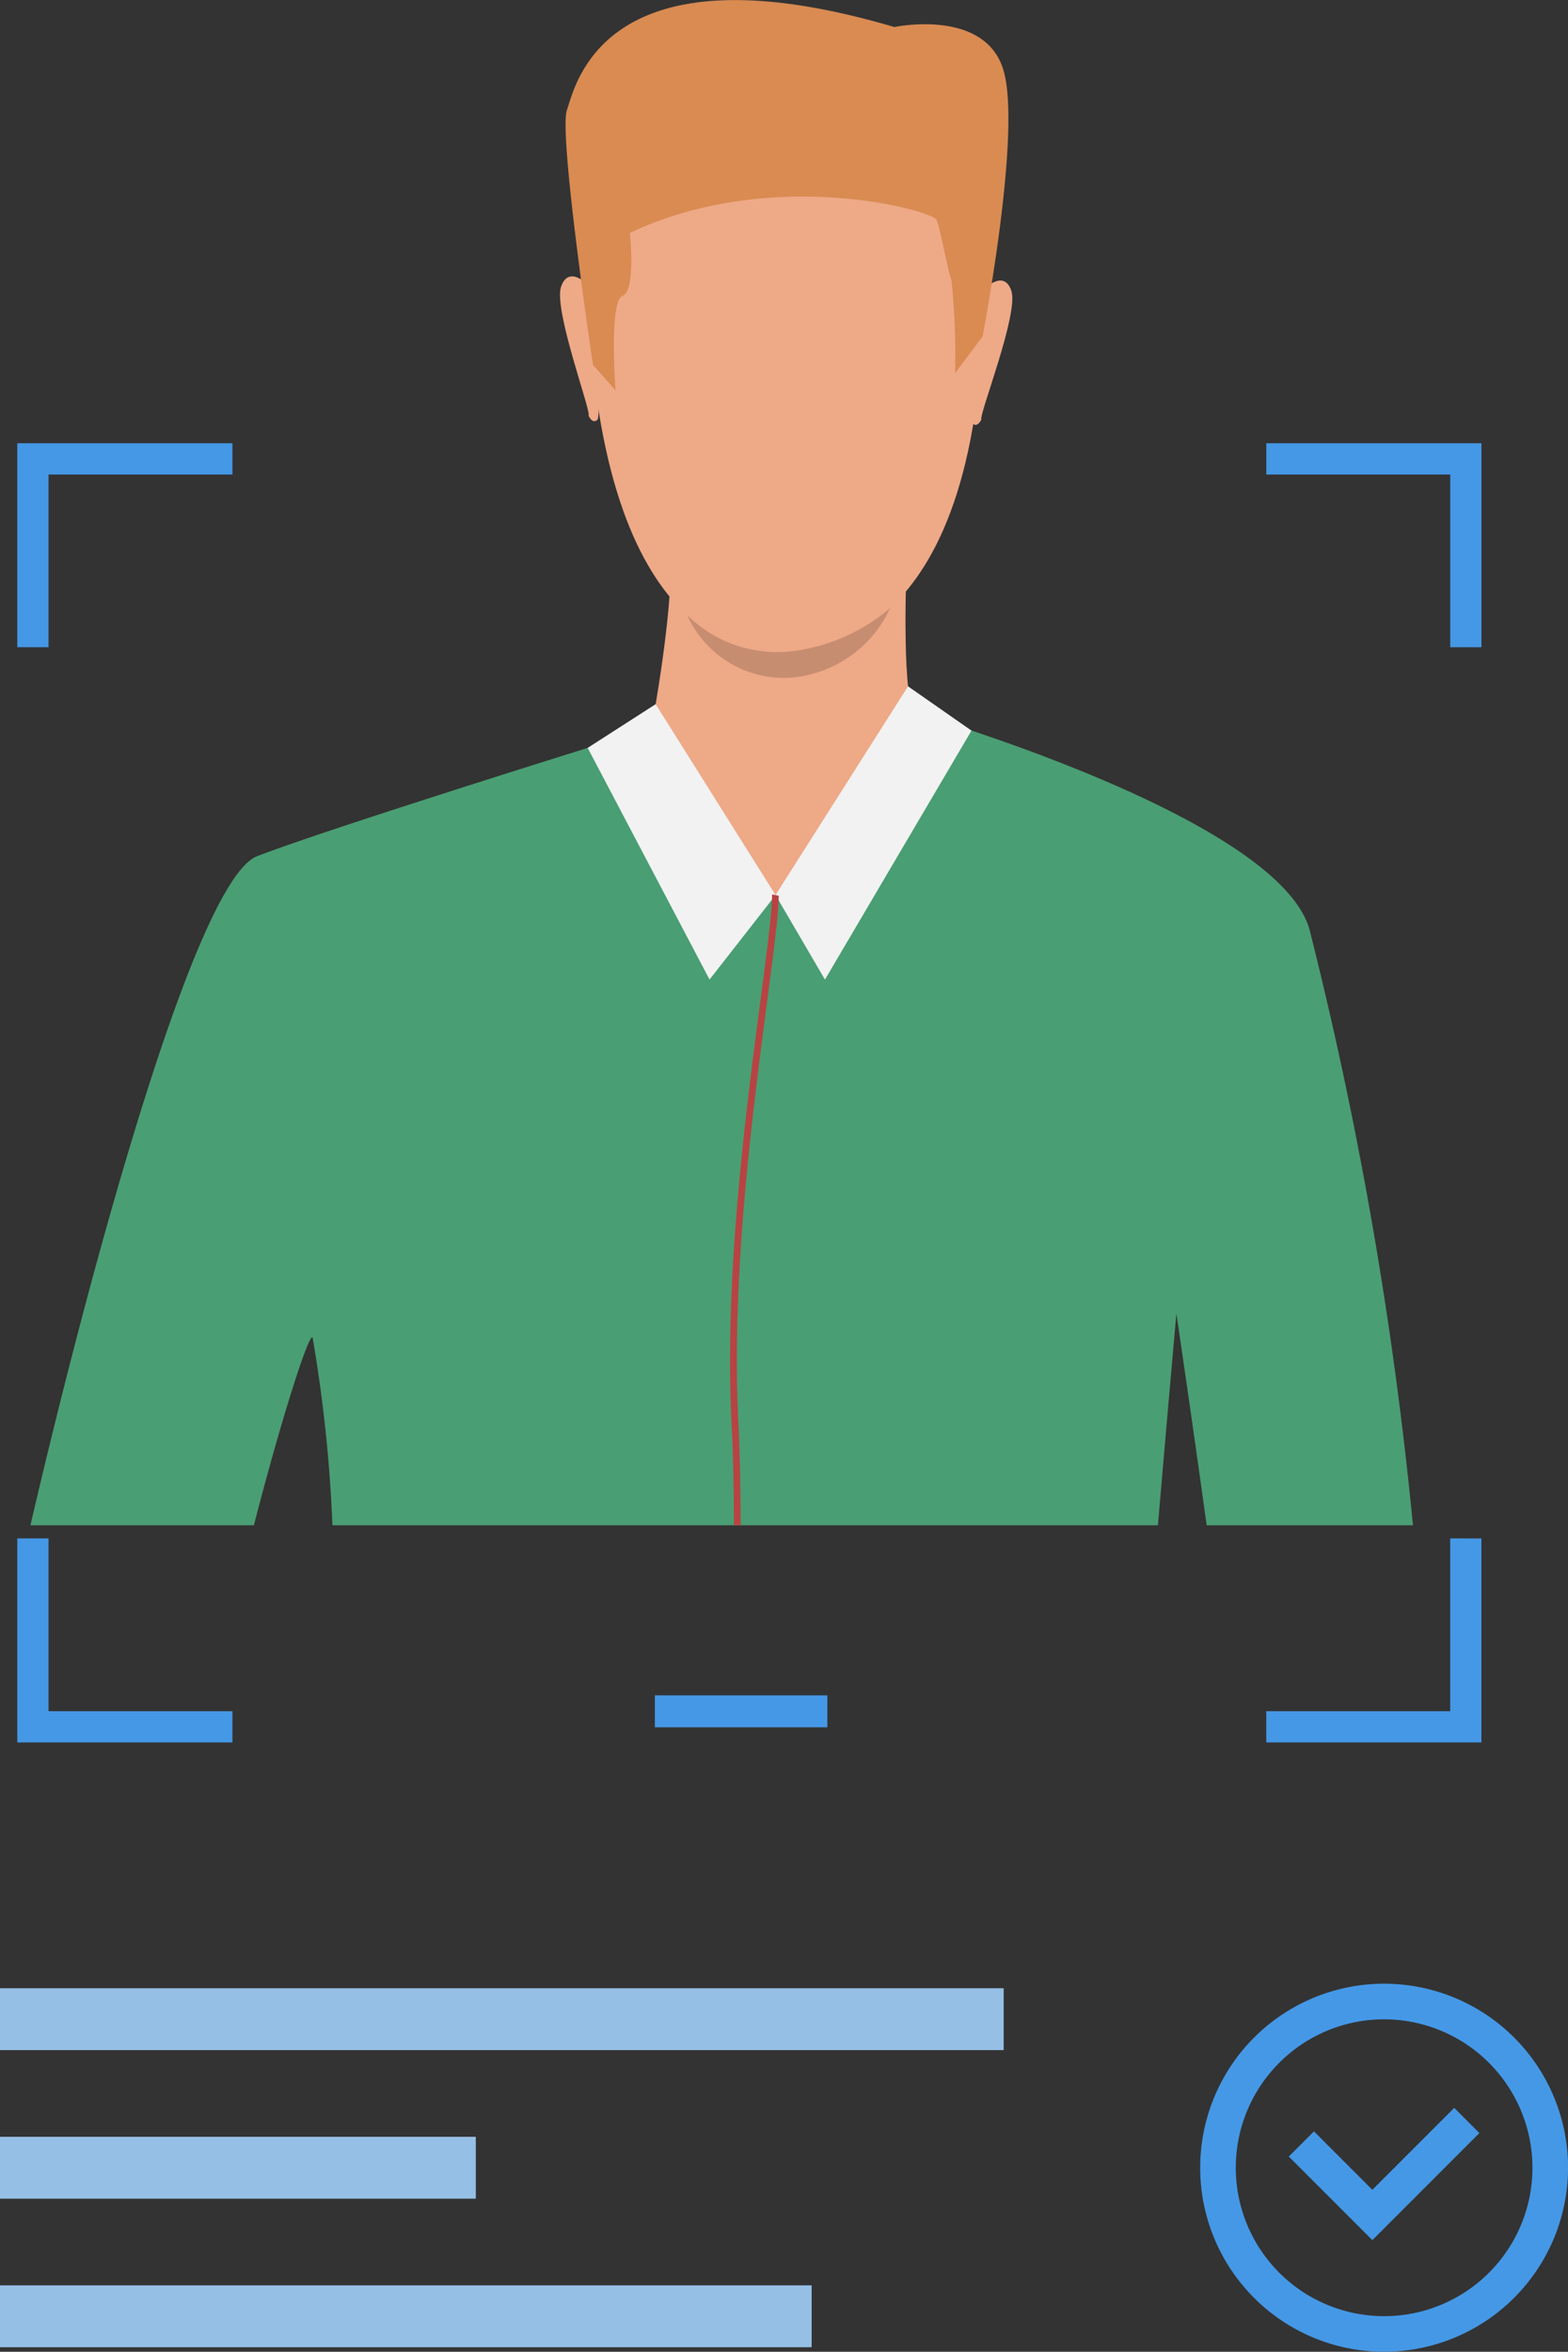 <svg xmlns="http://www.w3.org/2000/svg" width="68" height="101.936" viewBox="0 0 68 101.936">
    <rect x="0" y="0" width="68" height="101.936" fill="#333333" stroke="none"/>
    <g data-name="Group 1243">
        <g data-name="Group 1226">
            <path data-name="Rectangle 2599" transform="translate(28.4 73.484)" style="fill:#4598e6" d="M0 0h7.48v1.385H0z"/>
        </g>
        <g data-name="Group 1227">
            <path data-name="Rectangle 2600" transform="translate(0 86.179)" style="fill:#96bfe6" d="M0 0h43.527v2.682H0z"/>
            <path data-name="Rectangle 2601" transform="translate(0 99.057)" style="fill:#96bfe6" d="M0 0h35.199v2.682H0z"/>
            <path data-name="Rectangle 2602" transform="translate(0 92.618)" style="fill:#96bfe6" d="M0 0h20.635v2.682H0z"/>
        </g>
        <g data-name="Group 1228">
            <path data-name="Path 12276" d="M2044.058 763.9v1.355h7.977v7.486h1.354V763.9zm-54.166 8.841h1.355v-7.486h7.976V763.9h-9.331zm62.142 38.628v7.489h-7.977v1.355h9.331v-8.843zm-60.787 0h-1.355v8.843h9.331v-1.355h-7.976z" transform="translate(-1989.142 -744.687)" style="fill:#4598e6"/>
        </g>
        <g data-name="Group 1231">
            <g data-name="Group 1229">
                <path data-name="Path 12277" d="M2390.5 1290.894a7.977 7.977 0 1 1 7.977-7.977 7.986 7.986 0 0 1-7.977 7.977zm0-14.41a6.433 6.433 0 1 0 6.433 6.433 6.44 6.44 0 0 0-6.433-6.433z" transform="translate(-2330.474 -1188.958)" style="fill:#4598e6"/>
            </g>
            <g data-name="Group 1230">
                <path data-name="Path 12278" d="m2415.568 1321.877-3.624-3.624 1.092-1.092 2.532 2.532 3.55-3.55 1.092 1.091z" transform="translate(-2356.053 -1224.779)" style="fill:#4598e6"/>
            </g>
        </g>
        <g data-name="Group 1242">
            <g data-name="Group 1232">
                <path data-name="Path 12279" d="M2054.175 849.832h-8.947c-.589-4.284-1.312-9.174-1.312-9.174s-.362 4.036-.8 9.174h-35.8a62.853 62.853 0 0 0-.862-8.15c-.206-.1-1.482 4-2.543 8.15h-9.692c2.493-10.738 7.142-27.967 9.83-29 3.826-1.472 19.431-6.281 19.431-6.281h8.9s15.824 4.515 17.3 9.423a173.73 173.73 0 0 1 4.495 25.858z" transform="translate(-1992.899 -783.72)" style="fill:#4a9e73"/>
            </g>
            <g data-name="Group 1233">
                <path data-name="Path 12280" d="M2189.182 592.92s8.314 1.31 7.049 14.319-8.6 11.943-9.1 11.93-7.367.237-7.9-15.647c.001.001-.231-11.745 9.951-10.602z" transform="translate(-2153.745 -590.976)" style="fill:#eea987"/>
            </g>
            <g data-name="Group 1234">
                <path data-name="Path 12281" d="M2211.422 755.641s-.228 5.351.29 6.509-6.861 4.879-11.362.733c0 0 1.087-5.815.785-7.876s10.287.634 10.287.634z" transform="translate(-2172.103 -731.278)" style="fill:#eea987"/>
            </g>
            <g data-name="Group 1235">
                <path data-name="Path 12282" d="M2307.112 672.063s.911-.973 1.245.012-1.412 5.384-1.3 5.581c0 0-.167.382-.385.172s.44-5.765.44-5.765z" transform="translate(-2264.498 -659.474)" style="fill:#eea987"/>
            </g>
            <g data-name="Group 1236">
                <path data-name="Path 12283" d="M2171.345 670.705s-.892-.99-1.245-.012 1.308 5.41 1.19 5.605c0 0 .159.385.381.179s-.326-5.772-.326-5.772z" transform="translate(-2145.764 -658.281)" style="fill:#eea987"/>
            </g>
            <g data-name="Group 1237">
                <path data-name="Path 12284" d="m2189.967 593.141-1.19 1.591a31.74 31.74 0 0 0-.157-4.036c-.191-.547-.483-2.219-.643-2.612s-7.141-2.35-13.306.571c0 0 .271 2.509-.32 2.732s-.3 4.086-.3 4.086l-.979-1.1s-1.5-10.009-1.128-11.052 1.549-7.315 14.2-3.592c0 0 3.944-.835 4.735 1.887s-.912 11.525-.912 11.525z" transform="translate(-2147.357 -578.557)" style="fill:#d98b52"/>
            </g>
            <g data-name="Group 1238">
                <path data-name="Path 12285" d="M2211.683 814.583s1.876.4-5.975 7.924c0 0-5.568-6.159-5.387-7.191s11.362-.733 11.362-.733z" transform="translate(-2172.075 -783.711)" style="fill:#eea987"/>
            </g>
            <g data-name="Group 1239">
                <path data-name="Path 12286" d="m2241.587 815.3 2.143 3.664 6.355-10.791-2.752-1.92z" transform="translate(-2207.954 -776.505)" style="fill:#f2f2f2"/>
            </g>
            <g data-name="Group 1240">
                <path data-name="Path 12287" d="m2187.379 820.451-5.2-8.273-2.948 1.894 5.285 10.042z" transform="translate(-2153.745 -781.656)" style="fill:#f2f2f2"/>
            </g>
            <g data-name="Group 1241">
                <path data-name="Path 12288" d="M2226.839 898.223c.064 1.22.092 2.716.1 4.4h-.294c0-1.674-.032-3.167-.1-4.383-.482-9.178 1.741-20.345 1.756-22.963l.287.057c-.015 2.614-2.231 13.75-1.749 22.889z" transform="translate(-2194.817 -836.508)" style="fill:#b84343"/>
            </g>
            <path data-name="Path 12289" d="M2212.281 780.62a5.536 5.536 0 0 0 4.766 1.532 8.036 8.036 0 0 0 4.029-1.835 5.187 5.187 0 0 1-4.327 3.015 4.594 4.594 0 0 1-4.468-2.712z" transform="translate(-2182.477 -753.957)" style="fill:#c78d71"/>
        </g>
    </g>
</svg>
